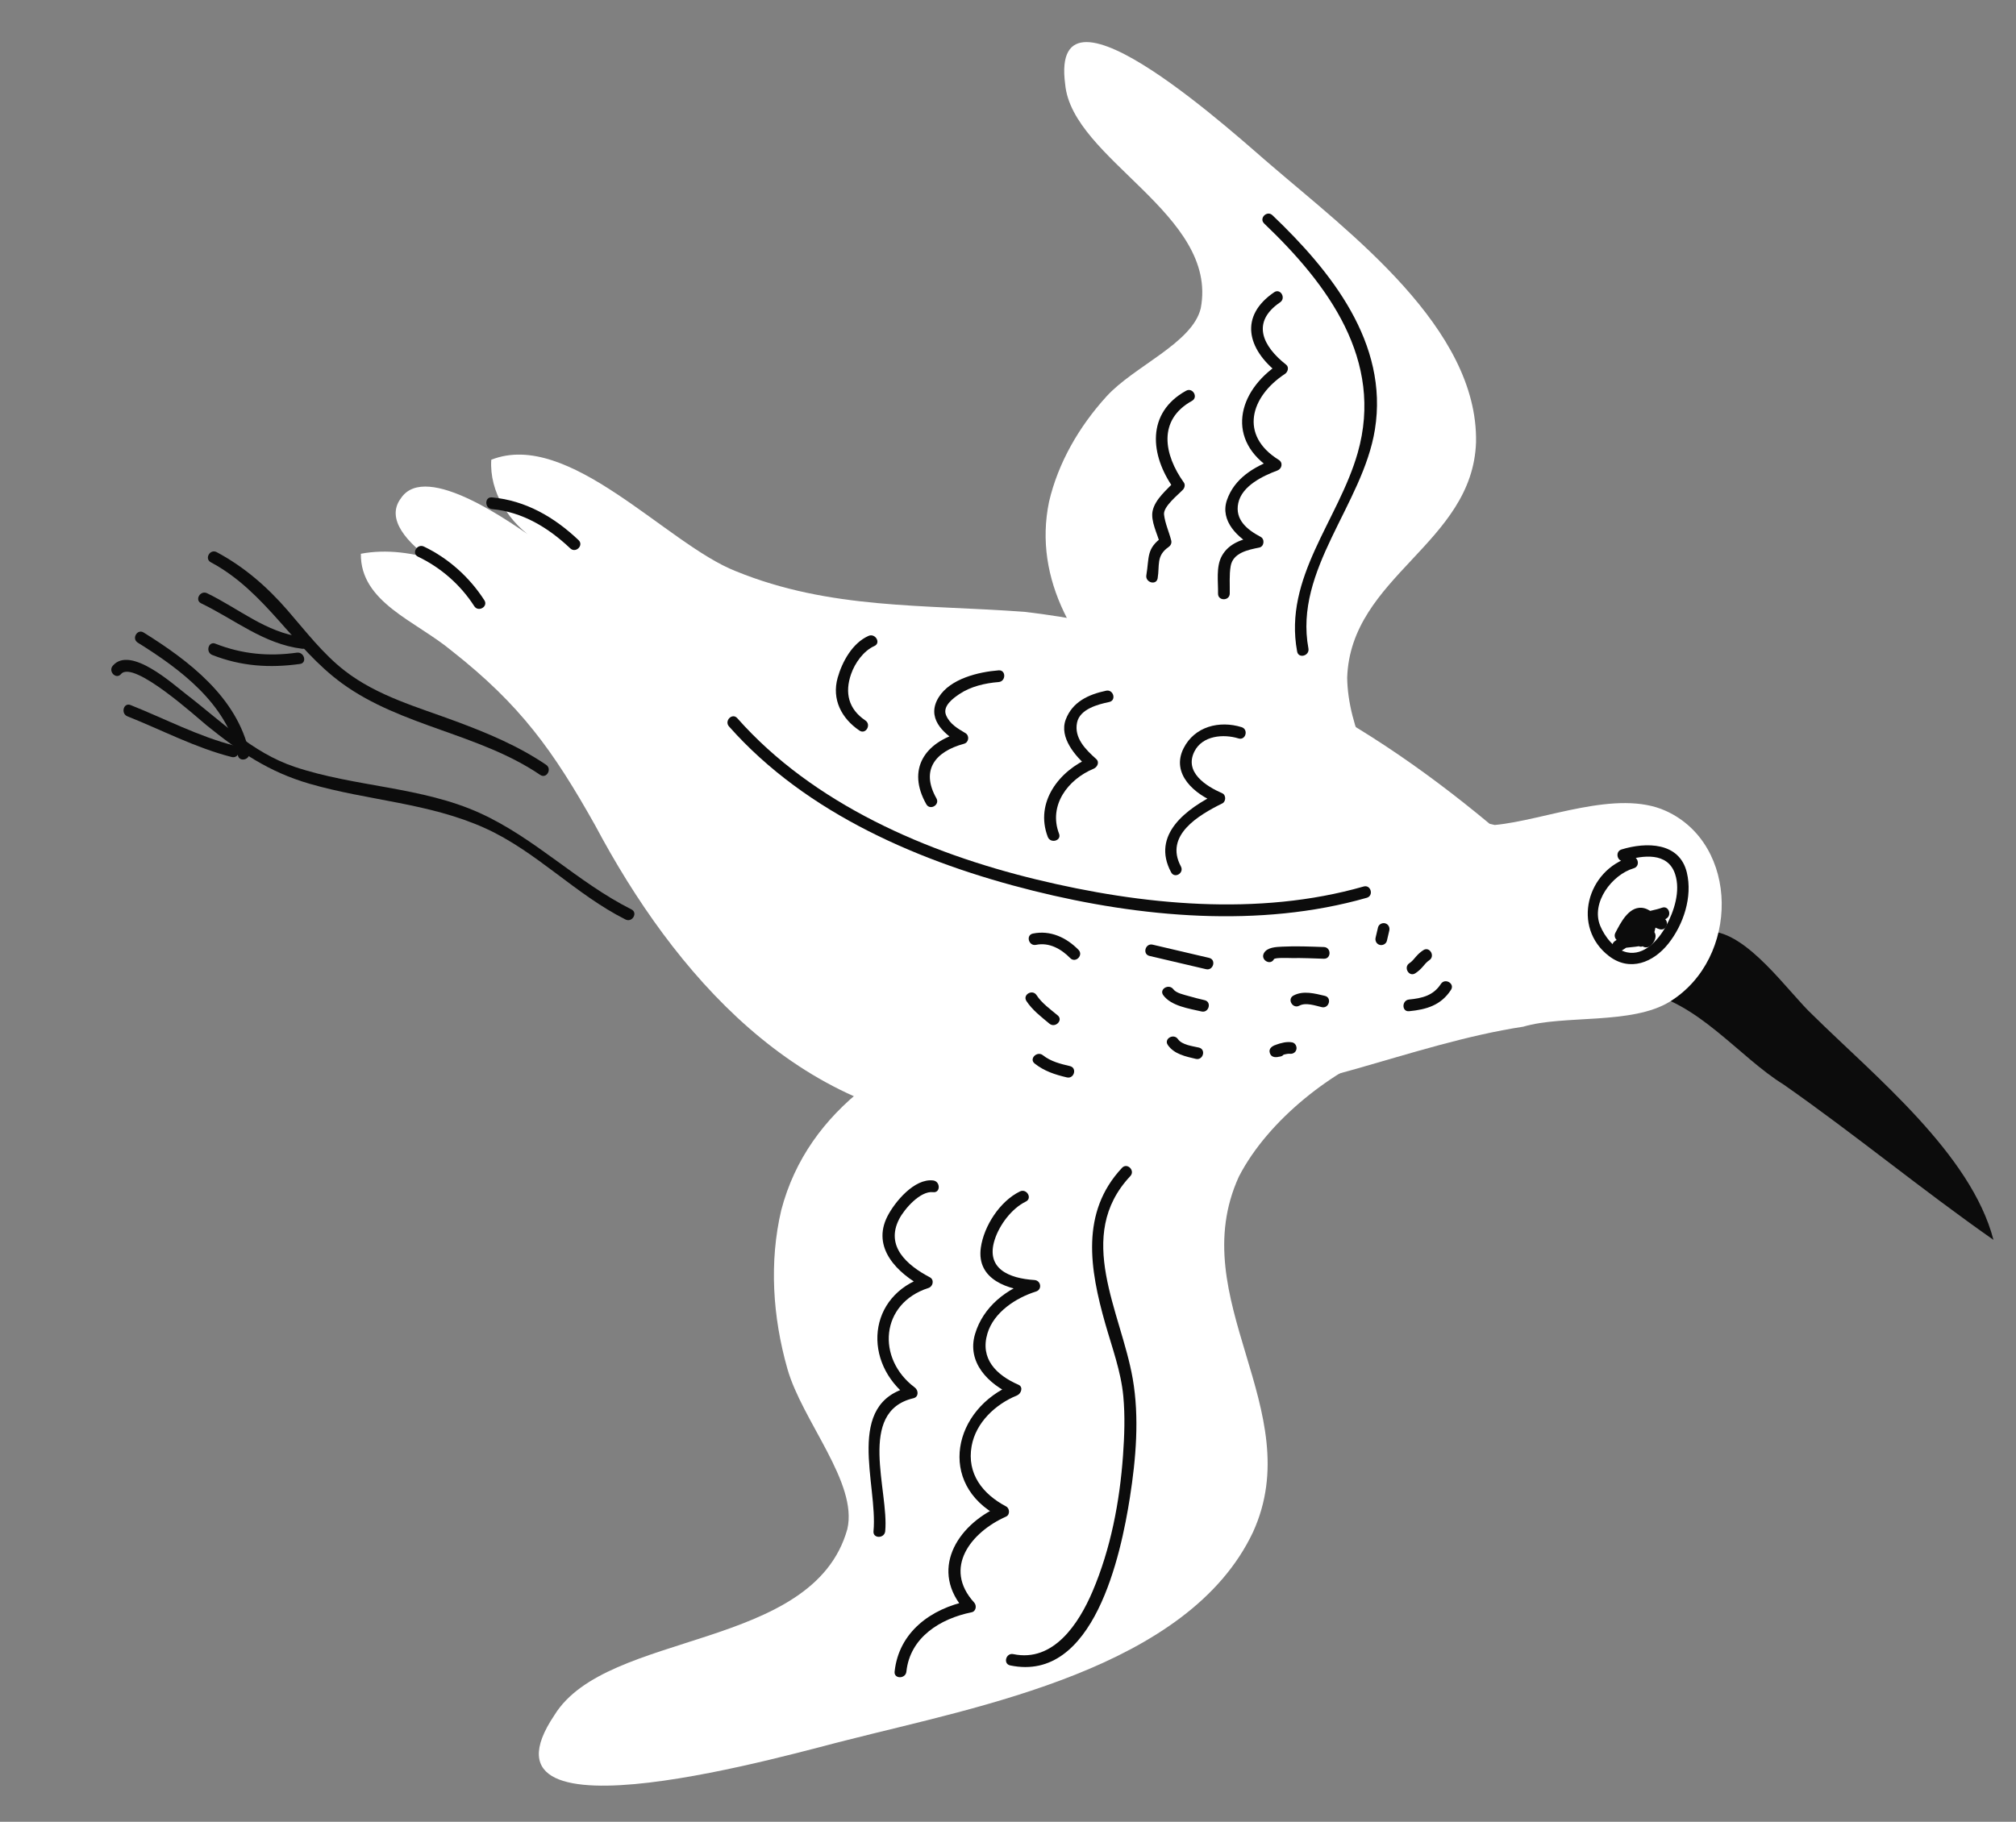 <?xml version="1.0" encoding="utf-8"?>
<svg id="master-artboard" viewBox="0 0 516.574 466.924" version="1.1" xmlns="http://www.w3.org/2000/svg" x="0px" y="0px" width="516.574px" height="466.924px" enable-background="new 0 0 1400 980"><rect x="0" y="0" width="516.574" height="466.924" fill="#808080" stroke="none"/><rect id="ee-background" x="0" y="0" width="516.574" height="466.924" style="fill: white; fill-opacity: 0; pointer-events: none;"/>




<g transform="matrix(1, 0, 0, 1, -15.995, -71.363)">
	<path fill="#0C0C0C" d="M436.205,325.475c14.678,2.354,25.422,16.839,36.829,23.865c18.688,13.084,35.073,26.717,53.761,39.802&#10;&#9;&#9;c-5.717-22.009-30.415-41.943-46.315-57.637c-6.251-5.816-16.754-21.333-26.517-21.447c-6.43-0.42-15.275,9.472-10.54,17.11&#10;&#9;&#9;L436.205,325.475z"/>
	<path fill="#AFAAA0" d="M376.056,279.995c-7.542-8.056-14.679-22.303-14.864-34.921c0.856-25.996,32.16-34.373,33.017-60.368&#10;&#9;&#9;c0.562-29.208-32.462-53.716-52.511-70.992c-7.015-5.836-56.937-52.122-52.766-20.756c1.768,19.276,39.339,33.325,34.743,57.396&#10;&#9;&#9;c-2.096,8.938-17.104,14.85-24.166,22.625c-7.062,7.774-12.371,17.009-14.7,26.939c-8.323,39.963,43.633,73.104,77.637,80.029" style="fill: rgb(255, 255, 255);"/>
	<path fill="#CCC7BE" d="M398.998,282.808c12.77-1.171,31.34-9.312,43.883-3.594c18.815,8.577,18.916,37.757,1.044,48.838&#10;&#9;&#9;c-9.748,6.045-27.165,3.35-37.612,6.454c-14.394,2.178-29.406,6.989-42.794,10.791c-29.715,8.305-66.629,17.699-96.506,14.858&#10;&#9;&#9;c-46.598-2.597-78.283-39.183-98.513-77.248c-10.774-19.187-19.142-30.868-36.723-44.709c-9.294-7.733-23.462-12.443-23.316-24.906&#10;&#9;&#9;c13.079-2.485,28.254,3.849,37.548,11.582c-5.264-1.234-35.306-15.22-27.265-25.832c6.417-9.603,28.954,6.79,34.917,10.964&#10;&#9;&#9;c-7.279-4.484-12.316-12.606-11.781-20.811c19.886-7.833,44.909,21.637,62.716,28.589c24.08,9.812,47.995,8.478,73.926,10.393&#10;&#9;&#9;c47.296,5.537,84.309,25.323,119.162,54.322" style="fill: rgb(255, 255, 255);"/>
	<path fill="#CCC7BE" d="M371.642,340.261c-13.695,5.118-30.559,17.825-38.21,32.691c-14.295,31.359,17.925,59.741,3.63,91.099&#10;&#9;&#9;c-16.538,34.998-70.168,44.637-104.14,53.33c-11.764,2.797-98.277,28.328-74.852-6.441c13.45-21.841,66.319-16.384,75.042-47.661&#10;&#9;&#9;c2.777-11.844-11.554-27.701-15.356-41.087c-3.803-13.388-4.666-27.474-1.58-40.634c13.66-52.333,94.847-61.065,139.284-49.257" style="fill: rgb(255, 255, 255);"/>
	<path d="M 446.688 303.098 A 11.49 11.49 0 0 1 435.198 314.588 A 11.49 11.49 0 0 1 423.708 303.098 A 11.49 11.49 0 0 1 435.198 291.608 A 11.49 11.49 0 0 1 446.688 303.098 Z" fill="#FFFFFF"/>
	<g>
		<path fill="#0C0C0C" d="M433.824,291.01c-11.253,3.308-15.161,18.053-5.538,25.402c5.354,4.088,11.372,1.633,15.209-3.2&#10;&#9;&#9;&#9;c3.888-4.897,6.217-11.986,4.737-18.192c-1.875-7.865-10.434-7.871-16.732-5.942c-1.844,0.565-1.057,3.461,0.798,2.893&#10;&#9;&#9;&#9;c4.631-1.418,11.039-2.287,12.921,3.422c1.437,4.358-0.26,9.572-2.369,13.409c-1.911,3.478-5.546,7.596-9.968,6.644&#10;&#9;&#9;&#9;c-3.161-0.681-5.717-4.015-6.859-6.81c-2.426-5.937,3.039-13.098,8.598-14.732C436.473,293.358,435.685,290.463,433.824,291.01&#10;&#9;&#9;&#9;L433.824,291.01z"/>
	</g>
	<g>
		<path fill="#0C0C0C" d="M442.064,306.639c-1.969-0.537-3.323-2.467-5.438-2.61c-3.387-0.23-5.409,3.949-6.704,6.404&#10;&#9;&#9;&#9;c-0.783,1.485,1.126,3.061,2.356,1.817c1.622-1.639,3.316-3.357,5.564-4.073c1.595-0.508,3.252-0.71,4.838-1.277&#10;&#9;&#9;&#9;c-0.385-0.914-0.771-1.828-1.156-2.742c-4.06,2.565-7.639,5.791-11.682,8.368c-1.625,1.036-0.138,3.615,1.514,2.591&#10;&#9;&#9;&#9;c3.666-2.274,7.177-4.671,10.36-7.596c1.261-1.158-0.375-3.252-1.817-2.356c-3.091,1.92-6.304,3.836-8.735,6.589&#10;&#9;&#9;&#9;c-0.782,0.885-0.347,2.691,1.061,2.561c1.915-0.178,3.846-0.384,5.731-0.771c2.112-0.433,3.098-2.866,0.55-3.574&#10;&#9;&#9;&#9;c0.349,0.615,0.698,1.23,1.047,1.845c-0.938-0.048-1.877-0.096-2.815-0.144c0.835,0.486,1.671,0.973,2.507,1.459&#10;&#9;&#9;&#9;c0.309-1.316,0.617-2.632,0.926-3.948c0.441-1.881-2.438-2.679-2.893-0.798c-0.278,1.149-0.519,1.993-1.553,2.743&#10;&#9;&#9;&#9;c0.606,0.786,1.212,1.571,1.818,2.356c0.581-0.714,1.224-1.57,0.924-2.546c-0.625-2.03-2.928-0.787-4.058-0.118&#10;&#9;&#9;&#9;c-1.664,0.984-0.155,3.578,1.514,2.591c0.221-0.13,0.441-0.261,0.662-0.391c0.644-0.23,0.656-0.309,0.038-0.236&#10;&#9;&#9;&#9;c-0.349-0.35-0.699-0.699-1.048-1.048c-0.264-0.857,0.148-0.741-0.152-0.372c-0.99,1.217,0.333,3.434,1.818,2.356&#10;&#9;&#9;&#9;c1.657-1.203,2.452-2.555,2.931-4.536c-0.964-0.266-1.928-0.532-2.893-0.798c-0.309,1.316-0.617,2.632-0.926,3.948&#10;&#9;&#9;&#9;c-0.363,1.547,1.367,2.385,2.507,1.459c1.082-0.879,1.982-2.658,0.775-3.865c-1.184-1.185-2.503-0.111-2.973,1.089&#10;&#9;&#9;&#9;c-0.299,0.764,0.322,1.644,1.047,1.845c0.331-0.859,0.326-1.641-0.015-2.346c-0.275,0.091-0.568,0.141-0.852,0.199&#10;&#9;&#9;&#9;c-0.616,0.126-1.243,0.212-1.866,0.294c-0.914,0.12-1.832,0.219-2.75,0.304c0.354,0.854,0.707,1.707,1.061,2.561&#10;&#9;&#9;&#9;c2.271-2.57,5.242-4.327,8.128-6.119c-0.605-0.786-1.211-1.571-1.817-2.356c-2.998,2.754-6.304,4.986-9.753,7.126&#10;&#9;&#9;&#9;c0.504,0.864,1.009,1.727,1.514,2.591c4.043-2.577,7.623-5.802,11.682-8.368c1.386-0.876,0.504-3.335-1.156-2.742&#10;&#9;&#9;&#9;c-1.812,0.647-3.734,0.858-5.536,1.515c-2.444,0.892-4.398,2.794-6.19,4.606c0.785,0.606,1.57,1.212,2.356,1.817&#10;&#9;&#9;&#9;c0.575-1.089,2.478-5.662,4.336-4.803c1.556,0.719,2.712,1.923,4.417,2.389C443.136,310.042,443.928,307.147,442.064,306.639&#10;&#9;&#9;&#9;L442.064,306.639z"/>
	</g>
	<g>
		<path fill="#0C0C0C" d="M177.789,304.441c-13.796-6.921-24.666-18.26-38.832-24.691c-14.939-6.782-32.018-6.662-47.474-11.845&#10;&#9;&#9;&#9;c-10.877-3.648-18.88-11.782-27.8-18.619c-3.304-2.532-14.324-12.581-18.799-7.281c-1.24,1.468,0.871,3.601,2.121,2.121&#10;&#9;&#9;&#9;c3.159-3.741,19.601,11.256,21.946,13.151c8.325,6.727,15.871,11.923,26.343,14.958c14.991,4.346,30.622,4.89,45.007,11.4&#10;&#9;&#9;&#9;c13.134,5.944,23.143,16.959,35.974,23.396C177.999,307.897,179.518,305.309,177.789,304.441L177.789,304.441z"/>
	</g>
	<g>
		<path fill="#0C0C0C" d="M79.837,264.159C76.743,250.1,64.396,240.7,52.81,233.483c-1.647-1.026-3.152,1.57-1.514,2.591&#10;&#9;&#9;&#9;c10.932,6.808,22.725,15.595,25.649,28.883C77.36,266.846,80.252,266.045,79.837,264.159L79.837,264.159z"/>
	</g>
	<g>
		<path fill="#0C0C0C" d="M76.159,262.495c-9.282-2.36-17.847-6.9-26.712-10.429c-1.799-0.716-2.573,2.187-0.798,2.893&#10;&#9;&#9;&#9;c8.856,3.525,17.435,8.07,26.712,10.429C77.237,265.865,78.033,262.972,76.159,262.495L76.159,262.495z"/>
	</g>
	<g>
		<path fill="#0C0C0C" d="M155.934,267.384c-7.174-4.871-15.099-8.162-23.191-11.171c-9.735-3.621-20.038-6.449-28.365-12.895&#10;&#9;&#9;&#9;c-5.653-4.375-10.053-10.172-14.707-15.533c-5.229-6.023-11.091-11.131-18.145-14.904c-1.706-0.912-3.221,1.678-1.515,2.591&#10;&#9;&#9;&#9;c14.133,7.558,21.043,21.887,33.664,31.065c15.179,11.039,35.137,12.84,50.745,23.438&#10;&#9;&#9;&#9;C156.024,271.064,157.523,268.464,155.934,267.384L155.934,267.384z"/>
	</g>
	<g>
		<path fill="#0C0C0C" d="M93.386,234.641c-9.203-1.159-16.245-7.326-24.329-11.232c-1.734-0.837-3.256,1.749-1.515,2.591&#10;&#9;&#9;&#9;c8.661,4.184,15.999,10.402,25.844,11.641C95.302,237.882,95.278,234.879,93.386,234.641L93.386,234.641z"/>
	</g>
	<g>
		<path fill="#0C0C0C" d="M92.061,238.643c-7.233,1.006-14.06,0.382-20.877-2.305c-1.802-0.71-2.576,2.192-0.798,2.893&#10;&#9;&#9;&#9;c7.363,2.902,14.679,3.39,22.473,2.305C94.768,241.27,93.952,238.379,92.061,238.643L92.061,238.643z"/>
	</g>
	<g>
		<path fill="#0C0C0C" d="M202.792,257.553c19.888,22.485,49.428,35.004,77.998,42.123c27.294,6.801,58.03,9.644,85.417,1.792&#10;&#9;&#9;&#9;c1.856-0.532,1.066-3.427-0.798-2.893c-26.97,7.732-56.941,4.728-83.822-1.793c-28.072-6.809-57.187-19.319-76.674-41.351&#10;&#9;&#9;&#9;C203.628,253.979,201.515,256.109,202.792,257.553L202.792,257.553z"/>
	</g>
	<g>
		<path fill="#0C0C0C" d="M303.501,370.681c-10.722,11.419-8.237,26.056-4.311,39.882c1.747,6.151,4.041,12.258,4.638,18.659&#10;&#9;&#9;&#9;c0.47,5.033,0.284,10.133-0.073,15.167c-0.84,11.829-3.157,23.965-7.832,34.907c-3.503,8.199-9.983,18.179-20.279,16.024&#10;&#9;&#9;&#9;c-1.888-0.396-2.691,2.496-0.798,2.893c21.425,4.483,28.364-28.309,30.675-43.067c1.553-9.913,2.451-20.464,0.721-30.417&#10;&#9;&#9;&#9;c-2.986-17.186-15.034-36.575-0.62-51.927C306.945,371.393,304.828,369.268,303.501,370.681L303.501,370.681z"/>
	</g>
	<g>
		<path fill="#0C0C0C" d="M277.338,376.736c-5.141,2.501-9.243,8.868-10.02,14.424c-1.153,8.246,7.1,10.841,13.736,11.279&#10;&#9;&#9;&#9;c-0.133-0.982-0.266-1.964-0.399-2.946c-6.759,2.121-12.721,6.782-14.809,13.756c-2.188,7.311,3.443,12.924,9.594,15.615&#10;&#9;&#9;&#9;c0.119-0.914,0.093-1.828,0.212-2.742C260.209,432.387,256,451.674,272,460.06c0-0.864,0-1.727,0-2.591&#10;&#9;&#9;&#9;c-11,4.915-17.947,16.538-8.654,26.743c0.221-0.835,0.514-1.671,0.735-2.507c-9.495,1.929-17.776,7.94-18.854,18.101&#10;&#9;&#9;&#9;c-0.204,1.923,2.817,1.903,3.019,0c0.934-8.808,8.689-13.582,16.696-15.208c1.166-0.237,1.375-1.729,0.667-2.507&#10;&#9;&#9;&#9;c-8.055-8.846-0.827-18.024,8.194-22.031c1.031-0.458,0.93-2.101,0.001-2.591c-6.037-3.186-10.103-8.394-8.842-15.468&#10;&#9;&#9;&#9;c1.079-6.06,6.148-10.761,11.634-12.986c1.035-0.42,1.7-2.155,0.358-2.742c-5.654-2.473-9.89-6.63-7.94-13.144&#10;&#9;&#9;&#9;c1.635-5.464,7.317-9.137,12.439-10.744c1.655-0.519,1.281-2.835-0.399-2.946c-6.529-0.43-12.564-2.899-10.178-10.346&#10;&#9;&#9;&#9;c1.215-3.792,4.348-8.001,7.976-9.766C280.592,378.48,279.07,375.894,277.338,376.736L277.338,376.736z"/>
	</g>
	<g>
		<path fill="#0C0C0C" d="M255.105,373.918c-4.798-0.579-9.805,5.47-11.696,9.146c-4.186,8.135,2.59,14.706,9.332,18.264&#10;&#9;&#9;&#9;c0.12-0.914,0.239-1.828,0.358-2.742c-14.94,4.789-16.161,22.054-4.205,30.996c0.119-0.914,0.239-1.828,0.358-2.742&#10;&#9;&#9;&#9;c-17.095,4.019-8.269,24.949-9.434,36.98c-0.187,1.926,2.815,1.908,3,0c1-10.326-7.325-30.666,7.231-34.088&#10;&#9;&#9;&#9;c1.389-0.327,1.318-2.024,0.358-2.742c-9.911-7.413-8.836-21.561,3.489-25.512c1.176-0.377,1.562-2.106,0.358-2.742&#10;&#9;&#9;&#9;c-5.843-3.083-11.458-7.935-7.864-14.921c1.308-2.543,5.401-7.297,8.713-6.897C257.023,377.149,257.001,374.147,255.105,373.918&#10;&#9;&#9;&#9;L255.105,373.918z"/>
	</g>
	<g>
		<path fill="#0C0C0C" d="M339.924,128.652c16.367,15.618,30.729,35.016,23.968,58.769c-4.916,17.27-19.057,31.896-15.523,50.936&#10;&#9;&#9;&#9;c0.353,1.9,3.244,1.093,2.893-0.798c-3.746-20.188,13.941-36.882,17.035-56.099c3.566-22.154-11.263-40.628-26.251-54.929&#10;&#9;&#9;&#9;C340.646,125.196,338.522,127.314,339.924,128.652L339.924,128.652z"/>
	</g>
	<g>
		<path fill="#0C0C0C" d="M342.487,146.264c-9.007,6.129-6.908,14.533,0.949,20.699c0.101-0.785,0.202-1.57,0.304-2.356&#10;&#9;&#9;&#9;c-10.851,7.123-13.663,19.727-1.606,27.206c0.12-0.914,0.239-1.828,0.358-2.742c-5.234,1.946-10.186,4.911-12.099,10.431&#10;&#9;&#9;&#9;c-1.877,5.417,2.853,9.801,7.112,12.052c0.12-0.914,0.239-1.828,0.358-2.742c-3.494,0.708-6.978,1.749-8.795,5.05&#10;&#9;&#9;&#9;c-1.525,2.771-0.904,6.628-0.965,9.638c-0.04,1.936,2.96,1.932,3,0c0.047-2.333-0.161-4.724,0.233-7.034&#10;&#9;&#9;&#9;c0.587-3.442,4.474-4.183,7.325-4.762c1.269-0.257,1.47-2.154,0.358-2.742c-3.425-1.81-6.655-4.377-5.733-8.664&#10;&#9;&#9;&#9;c0.943-4.392,6.265-6.945,10.004-8.336c1.199-0.446,1.524-2.018,0.358-2.742c-10.146-6.293-7.255-16.208,1.605-22.024&#10;&#9;&#9;&#9;c0.727-0.477,1.107-1.726,0.304-2.356c-6.018-4.723-9.049-10.888-1.556-15.987C345.591,147.773,344.092,145.173,342.487,146.264&#10;&#9;&#9;&#9;L342.487,146.264z"/>
	</g>
	<g>
		<path fill="#0C0C0C" d="M319.906,171.515c-10.208,5.652-9.274,16.477-3.152,25.043c0.079-0.606,0.157-1.212,0.235-1.818&#10;&#9;&#9;&#9;c-1.982,2.129-5.018,4.564-5.653,7.583c-0.545,2.588,1.26,5.925,1.874,8.353c0.229-0.565,0.459-1.129,0.689-1.694&#10;&#9;&#9;&#9;c-4.237,2.957-3.392,5.22-4.166,9.8c-0.32,1.892,2.57,2.702,2.893,0.798c0.558-3.295-0.43-5.763,2.787-8.007&#10;&#9;&#9;&#9;c0.567-0.396,0.865-1,0.689-1.694c-0.547-2.165-1.591-4.419-1.838-6.643c-0.229-2.066,3.63-5.067,4.847-6.374&#10;&#9;&#9;&#9;c0.429-0.461,0.632-1.262,0.235-1.818c-5.109-7.148-6.772-16.039,2.075-20.938C323.113,173.168,321.6,170.577,319.906,171.515&#10;&#9;&#9;&#9;L319.906,171.515z"/>
	</g>
	<g>
		<path fill="#0C0C0C" d="M334.132,257.732c-5.679-1.753-12.039-0.194-14.86,5.419c-3.283,6.532,2.728,11.821,8.728,14.123&#10;&#9;&#9;&#9;c0-0.864,0-1.727,0-2.591c-8,3.895-17.081,10.633-11.923,20.25c0.915,1.706,3.417,0.19,2.503-1.514&#10;&#9;&#9;&#9;c-4.263-7.948,4.532-13.137,10.626-16.145c0.946-0.467,0.994-2.146-0.022-2.591c-4.211-1.843-9.802-5.412-7.132-10.723&#10;&#9;&#9;&#9;c2.061-4.099,7.454-4.519,11.288-3.335C335.194,261.197,335.975,258.301,334.132,257.732L334.132,257.732z"/>
	</g>
	<g>
		<path fill="#0C0C0C" d="M299.425,248.392c-4.503,0.954-8.629,2.845-10.341,7.374c-1.769,4.68,2.548,9.468,5.667,12.243&#10;&#9;&#9;&#9;c0.221-0.835,0.441-1.671,0.662-2.507c-7.979,3.319-14.326,11.455-10.941,20.351c0.681,1.79,3.582,1.014,2.893-0.798&#10;&#9;&#9;&#9;c-2.762-7.258,2.24-13.913,8.846-16.661c0.954-0.397,1.597-1.674,0.662-2.507c-2.691-2.395-5.708-5.391-4.896-9.325&#10;&#9;&#9;&#9;c0.718-3.48,5.366-4.668,8.246-5.278C302.115,250.884,301.312,247.992,299.425,248.392L299.425,248.392z"/>
	</g>
	<g>
		<path fill="#0C0C0C" d="M271.878,243.174c-5.13,0.404-12.364,2.117-15.333,6.869c-3.247,5.196,0.894,9.195,5.301,11.801&#10;&#9;&#9;&#9;c0.12-0.914,0.239-1.828,0.358-2.742c-9.312,2.513-13.896,9.483-8.856,18.386c0.953,1.683,3.545,0.172,2.591-1.514&#10;&#9;&#9;&#9;c-4.111-7.262-0.272-12,7.063-13.979c1.262-0.34,1.47-2.084,0.358-2.742c-1.984-1.172-4.037-2.348-4.96-4.615&#10;&#9;&#9;&#9;c-0.948-2.325,1.894-4.354,3.408-5.375c2.91-1.962,6.622-2.817,10.07-3.089C273.794,246.023,273.809,243.022,271.878,243.174&#10;&#9;&#9;&#9;L271.878,243.174z"/>
	</g>
	<g>
		<path fill="#0C0C0C" d="M238.529,234.348c-4.11,1.826-6.737,6.608-7.896,10.733c-1.561,5.557,1.018,10.445,5.591,13.533&#10;&#9;&#9;&#9;c1.609,1.085,3.108-1.515,1.515-2.591c-4.346-2.933-5.328-7.087-3.666-11.889c0.975-2.816,3.186-5.958,5.971-7.195&#10;&#9;&#9;&#9;C241.808,236.154,240.28,233.57,238.529,234.348L238.529,234.348z"/>
	</g>
	<g>
		<path fill="#0C0C0C" d="M123.106,214.04c5.854,2.798,10.903,7.221,14.411,12.686c1.042,1.622,3.639,0.119,2.591-1.515&#10;&#9;&#9;&#9;c-3.774-5.878-9.179-10.747-15.487-13.762C122.885,210.619,121.362,213.206,123.106,214.04L123.106,214.04z"/>
	</g>
	<g>
		<path fill="#0C0C0C" d="M142.044,201.846c7.842,0.723,14.454,4.753,20.078,10.071c1.404,1.328,3.529-0.79,2.121-2.121&#10;&#9;&#9;&#9;c-6.244-5.904-13.523-10.15-22.199-10.95C140.117,198.668,140.134,201.67,142.044,201.846L142.044,201.846z"/>
	</g>
	<g>
		<path fill="#0C0C0C" d="M369.092,309.063c-0.206,0.877-0.412,1.755-0.617,2.632c-0.187,0.795,0.237,1.623,1.047,1.845&#10;&#9;&#9;&#9;c0.765,0.21,1.659-0.251,1.845-1.047c0.206-0.877,0.412-1.755,0.617-2.632c0.187-0.795-0.237-1.623-1.047-1.845&#10;&#9;&#9;&#9;C370.172,307.805,369.279,308.267,369.092,309.063L369.092,309.063z"/>
	</g>
	<g>
		<path fill="#0C0C0C" d="M380.7,314.892c-0.72,0.469-1.336,1.021-1.893,1.673c-0.514,0.603-0.995,1.222-1.665,1.658&#10;&#9;&#9;&#9;c-1.615,1.051-0.113,3.649,1.514,2.591c0.72-0.469,1.337-1.021,1.893-1.673c0.515-0.603,0.995-1.222,1.666-1.658&#10;&#9;&#9;&#9;C383.83,316.432,382.328,313.833,380.7,314.892L380.7,314.892z"/>
	</g>
	<g>
		<path fill="#0C0C0C" d="M385.2,323.554c-1.923,2.973-4.799,3.662-8.145,3.985c-1.908,0.184-1.926,3.186,0,3&#10;&#9;&#9;&#9;c4.472-0.432,8.184-1.528,10.735-5.472C388.845,323.438,386.247,321.936,385.2,323.554L385.2,323.554z"/>
	</g>
	<g>
		<path fill="#0C0C0C" d="M342.427,317.207c0.248-0.472,4.017-0.282,4.581-0.29c2.736-0.041,5.476,0.082,8.21,0.171&#10;&#9;&#9;&#9;c1.936,0.063,1.929-2.937,0-3c-3.559-0.117-7.128-0.273-10.688-0.095c-1.524,0.076-3.875,0.14-4.694,1.7&#10;&#9;&#9;&#9;C338.938,317.404,341.527,318.921,342.427,317.207L342.427,317.207z"/>
	</g>
	<g>
		<path fill="#0C0C0C" d="M348.941,329.118c1.645-0.886,4.051-0.015,5.732,0.378c1.882,0.44,2.681-2.453,0.798-2.893&#10;&#9;&#9;&#9;c-2.601-0.608-5.543-1.423-8.045-0.076C345.723,327.444,347.238,330.035,348.941,329.118L348.941,329.118z"/>
	</g>
	<g>
		<path fill="#0C0C0C" d="M343.383,339.229c-0.187,0.044-0.375,0.086-0.563,0.123c-0.125,0.024-0.431,0.054,0.13-0.012&#10;&#9;&#9;&#9;c-0.316,0.037-0.086-0.224,0.623,0.198c0.229,0.299,0.459,0.598,0.689,0.896c-0.001-0.002-0.002-0.005-0.003-0.008&#10;&#9;&#9;&#9;c-0.05,0.385-0.101,0.771-0.151,1.156c-0.263,0.56-0.736,0.601-0.362,0.429c-0.529,0.243-0.114,0.052,0.017,0.005&#10;&#9;&#9;&#9;c0.339-0.122,0.686-0.221,1.034-0.313c0.392-0.104,0.789-0.189,1.189-0.252c-0.456,0.072,0.086-0.002,0.192-0.008&#10;&#9;&#9;&#9;c0.086-0.005,0.171-0.003,0.257-0.001c0.3,0.008-0.379-0.072-0.112-0.018c0.801,0.163,1.618-0.219,1.845-1.047&#10;&#9;&#9;&#9;c0.206-0.747-0.246-1.683-1.047-1.845c-1.381-0.28-2.929,0.155-4.229,0.62c-0.885,0.316-1.888,0.929-1.523,2.082&#10;&#9;&#9;&#9;c0.433,1.367,1.744,1.14,2.812,0.89c0.796-0.186,1.258-1.08,1.047-1.845C345.005,339.465,344.178,339.042,343.383,339.229&#10;&#9;&#9;&#9;L343.383,339.229z"/>
	</g>
	<g>
		<path fill="#0C0C0C" d="M310.546,316.373c4.825,1.131,9.65,2.263,14.476,3.394c1.882,0.441,2.681-2.451,0.798-2.893&#10;&#9;&#9;&#9;c-4.825-1.131-9.65-2.263-14.476-3.394C309.462,313.039,308.663,315.931,310.546,316.373L310.546,316.373z"/>
	</g>
	<g>
		<path fill="#0C0C0C" d="M314.068,326.438c2.056,2.797,6.647,3.425,9.801,4.166c1.882,0.442,2.681-2.451,0.798-2.893&#10;&#9;&#9;&#9;c-1.396-0.328-2.787-0.672-4.163-1.077c-1.083-0.319-3.127-0.733-3.845-1.71C315.526,323.382,312.921,324.876,314.068,326.438&#10;&#9;&#9;&#9;L314.068,326.438z"/>
	</g>
	<g>
		<path fill="#0C0C0C" d="M315.239,339.207c1.624,2.339,4.559,2.936,7.169,3.549c1.882,0.442,2.681-2.45,0.798-2.893&#10;&#9;&#9;&#9;c-1.625-0.382-4.336-0.672-5.376-2.17C316.735,336.116,314.133,337.613,315.239,339.207L315.239,339.207z"/>
	</g>
	<g>
		<path fill="#0C0C0C" d="M281.465,313.53c3.38-0.697,6.459,1.053,8.76,3.399c1.356,1.383,3.476-0.739,2.121-2.121&#10;&#9;&#9;&#9;c-3.097-3.16-7.219-5.091-11.679-4.171C278.773,311.028,279.577,313.92,281.465,313.53L281.465,313.53z"/>
	</g>
	<g>
		<path fill="#0C0C0C" d="M279.008,327.935c1.507,2.313,3.792,4.05,5.889,5.795c1.475,1.229,3.61-0.882,2.121-2.121&#10;&#9;&#9;&#9;c-1.869-1.556-4.075-3.125-5.419-5.188C280.547,324.807,277.948,326.309,279.008,327.935L279.008,327.935z"/>
	</g>
	<g>
		<path fill="#0C0C0C" d="M281.112,343.949c2.462,1.955,5.228,2.844,8.25,3.555c1.882,0.442,2.681-2.45,0.798-2.893&#10;&#9;&#9;&#9;c-2.452-0.577-4.913-1.185-6.927-2.783C281.735,340.638,279.597,342.746,281.112,343.949L281.112,343.949z"/>
	</g>
</g>











</svg>